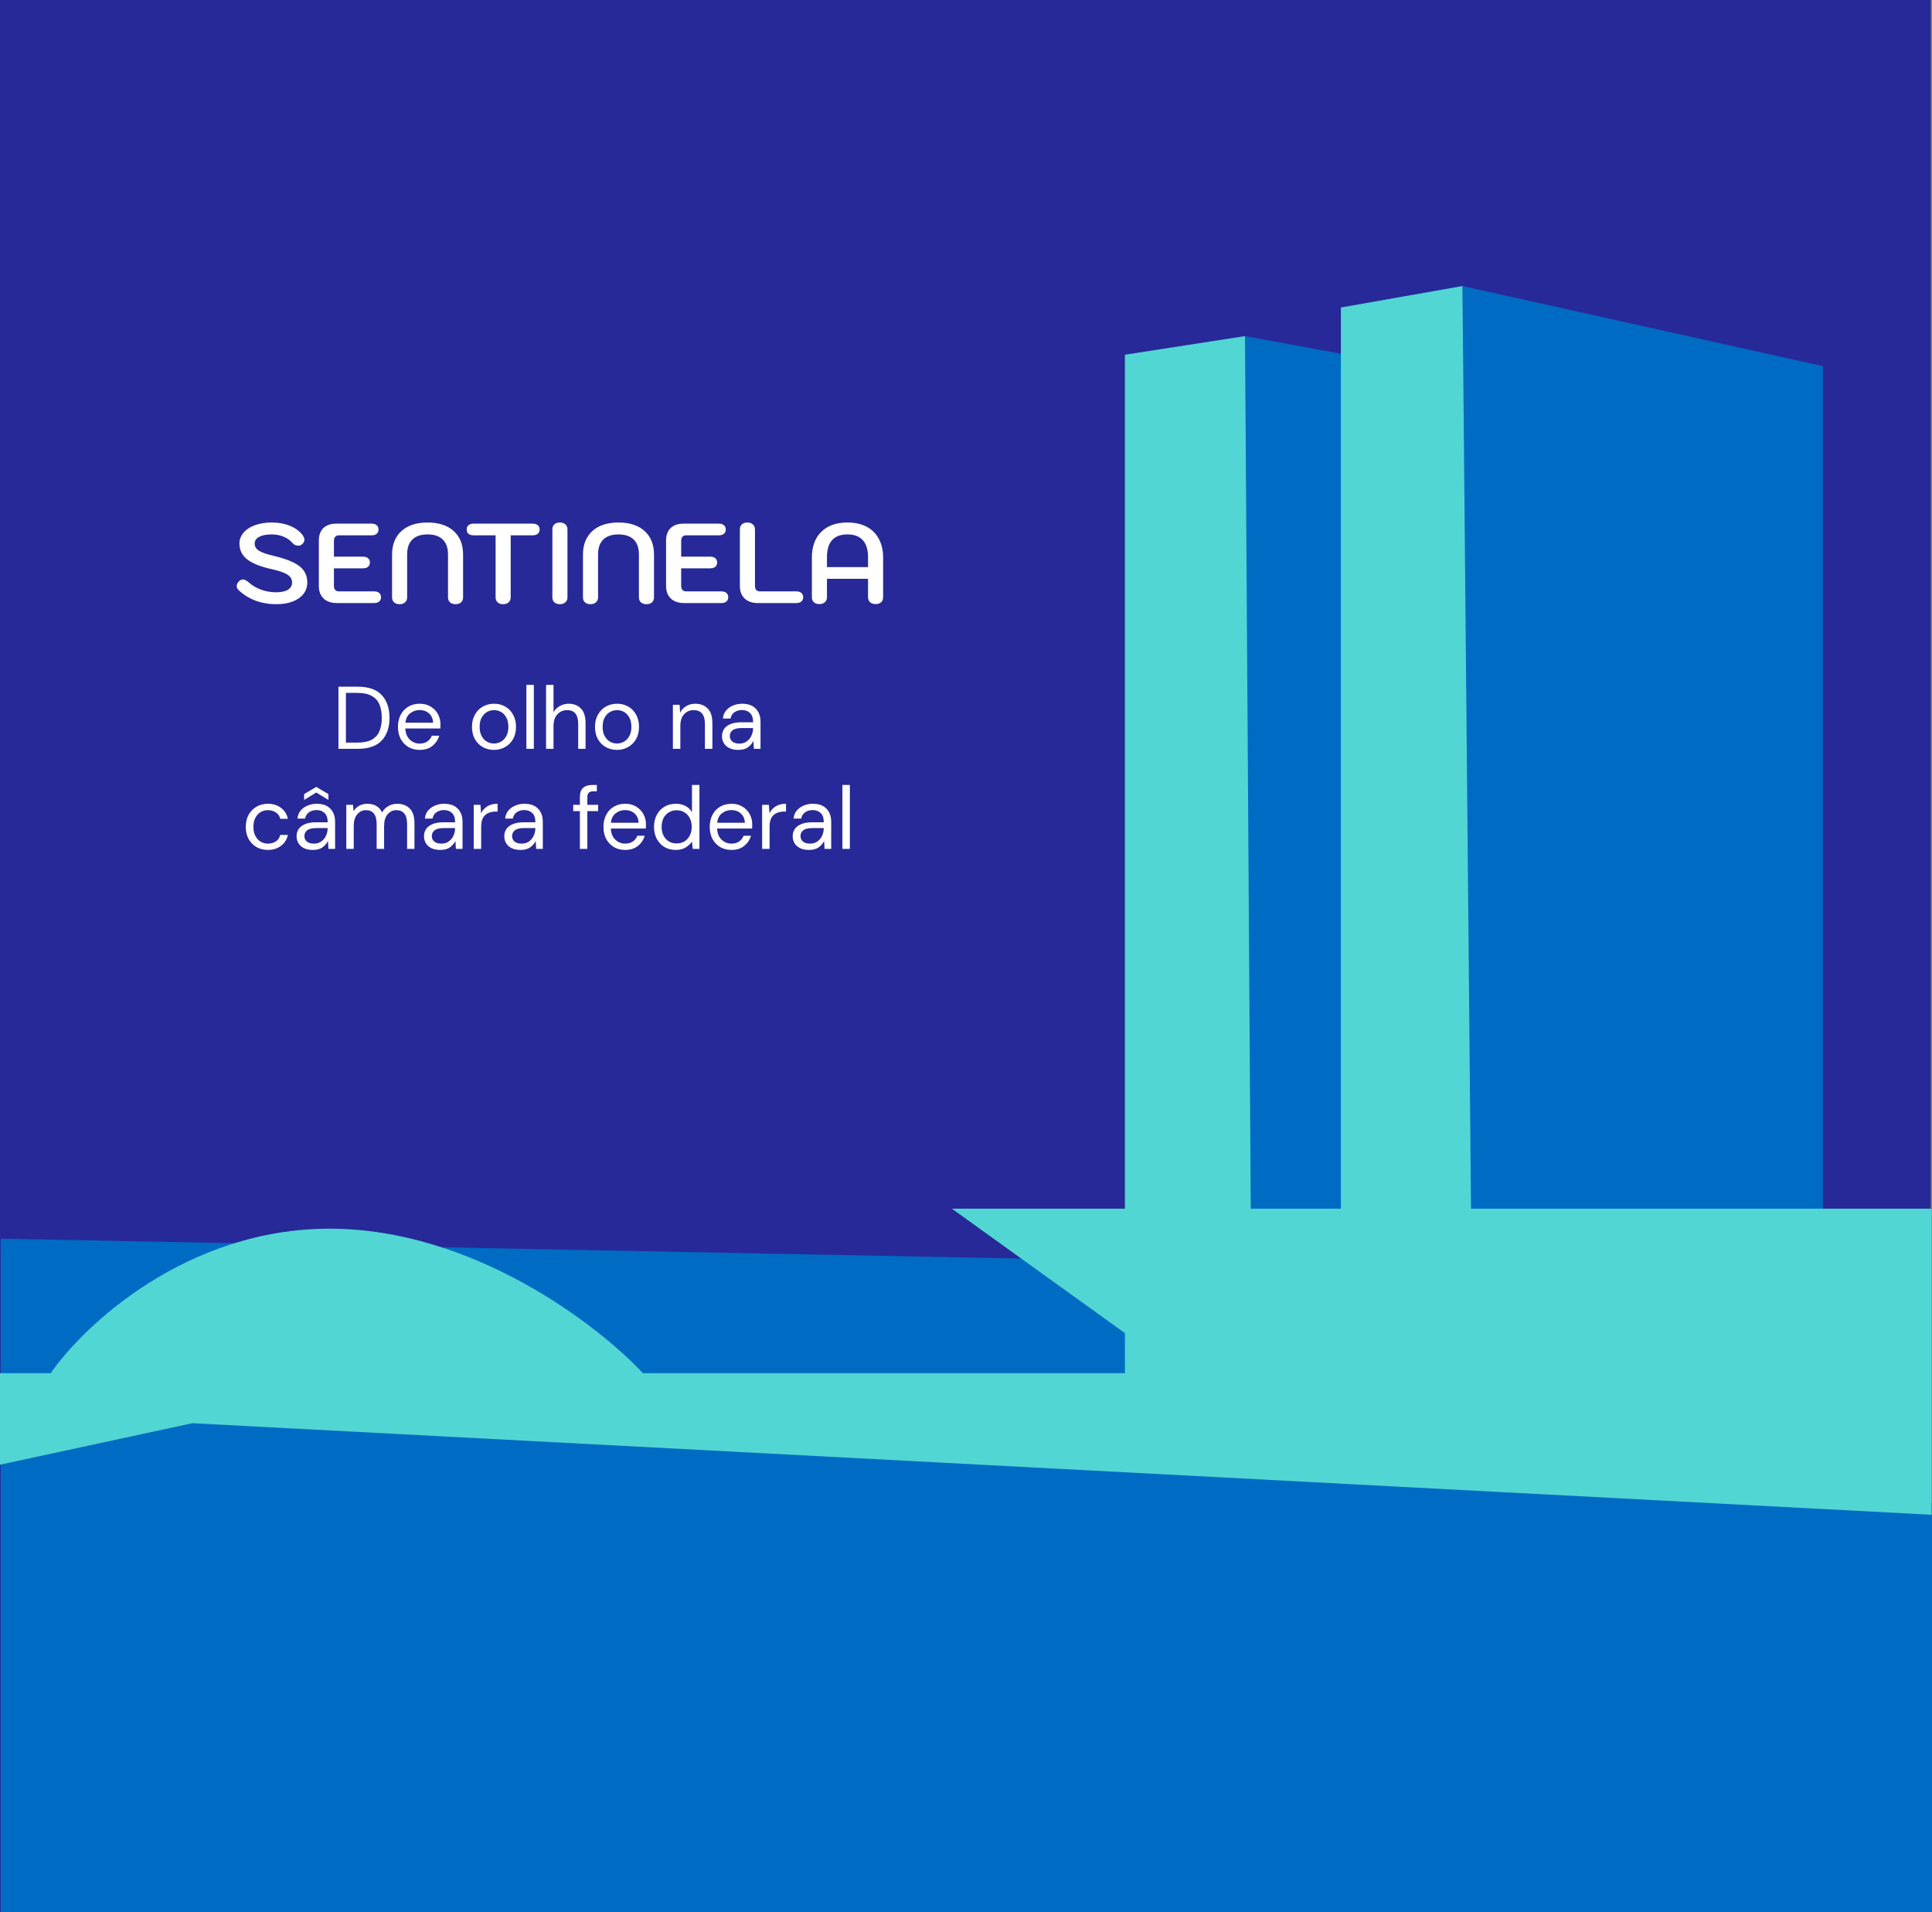 <svg width="676" height="669" viewBox="0 0 676 669" fill="none" xmlns="http://www.w3.org/2000/svg">
<rect x="0" y="0" width="676" height="669" fill="#808080" stroke="none"/>
<rect width="675.548" height="668.963" fill="#272998"/>
<path d="M437.14 441.902L0.23 433.394V669.116H676.865V526.982L637.829 482.941V128.107L511.71 100.081V131.611L435.639 117.598L437.14 441.902Z" fill="#006BC3"/>
<path d="M17.745 480.438H0L-2.42211e-05 512.469L67.292 497.955L675.864 529.985V422.884H514.712L511.709 100.081L469.169 107.588V422.884H437.64L435.638 117.598L393.598 124.104V422.884H333.042L393.598 466.425V480.438H224.94C209.259 463.589 165.384 429.891 115.337 429.891C65.29 429.891 29.423 463.589 17.745 480.438Z" fill="#51D6D3"/>
<path d="M96.641 211.397C94.047 211.397 91.612 210.974 89.337 210.127C87.061 209.253 85.089 208.009 83.422 206.395C83.025 205.998 82.826 205.548 82.826 205.045C82.826 204.463 83.091 203.907 83.62 203.378C84.043 202.955 84.507 202.743 85.01 202.743C85.539 202.743 86.174 203.047 86.915 203.656C88.159 204.794 89.628 205.68 91.321 206.316C93.042 206.924 94.815 207.229 96.641 207.229C98.388 207.229 99.751 206.938 100.73 206.355C101.709 205.747 102.199 204.9 102.199 203.815C102.199 202.677 101.669 201.764 100.611 201.076C99.552 200.361 97.752 199.726 95.212 199.17C91.216 198.297 88.304 197.145 86.478 195.716C84.679 194.287 83.779 192.448 83.779 190.198C83.779 188.769 84.255 187.499 85.208 186.387C86.161 185.249 87.484 184.376 89.178 183.767C90.898 183.132 92.856 182.815 95.053 182.815C97.514 182.815 99.698 183.225 101.603 184.045C103.535 184.839 105.004 185.964 106.01 187.42C106.354 187.975 106.526 188.452 106.526 188.849C106.499 189.51 106.168 190.079 105.533 190.556C105.189 190.794 104.792 190.913 104.342 190.913C103.522 190.913 102.847 190.595 102.318 189.96C101.55 189.034 100.518 188.306 99.221 187.777C97.951 187.247 96.561 186.983 95.053 186.983C93.174 186.983 91.705 187.274 90.647 187.856C89.614 188.412 89.098 189.193 89.098 190.198C89.098 191.204 89.601 192.038 90.607 192.699C91.639 193.334 93.412 193.943 95.926 194.525C98.705 195.187 100.942 195.941 102.635 196.788C104.329 197.609 105.56 198.588 106.327 199.726C107.121 200.864 107.518 202.227 107.518 203.815C107.518 205.323 107.068 206.66 106.168 207.824C105.269 208.962 103.998 209.849 102.357 210.484C100.717 211.093 98.811 211.397 96.641 211.397ZM117.914 211C115.902 211 114.341 210.471 113.229 209.412C112.118 208.353 111.562 206.871 111.562 204.966V189.087C111.562 187.234 112.091 185.792 113.15 184.76C114.235 183.728 115.73 183.212 117.636 183.212H129.982C130.776 183.212 131.384 183.397 131.808 183.767C132.231 184.111 132.443 184.614 132.443 185.276C132.443 185.911 132.218 186.414 131.768 186.784C131.345 187.128 130.749 187.3 129.982 187.3H118.549C118.02 187.3 117.596 187.472 117.278 187.816C116.987 188.161 116.842 188.637 116.842 189.246V194.764H126.965C127.759 194.764 128.367 194.949 128.791 195.319C129.214 195.663 129.426 196.166 129.426 196.828C129.426 197.463 129.201 197.966 128.751 198.336C128.328 198.68 127.732 198.852 126.965 198.852H116.842V204.966C116.842 205.575 116.987 206.051 117.278 206.395C117.596 206.739 118.02 206.911 118.549 206.911H130.855C131.649 206.911 132.258 207.096 132.681 207.467C133.105 207.811 133.316 208.314 133.316 208.975C133.316 209.611 133.091 210.113 132.642 210.484C132.218 210.828 131.623 211 130.855 211H117.914ZM139.803 211.397C139.009 211.397 138.374 211.185 137.897 210.762C137.421 210.338 137.183 209.756 137.183 209.015V194.049C137.183 190.529 138.281 187.777 140.478 185.792C142.674 183.807 145.718 182.815 149.608 182.815C153.498 182.815 156.542 183.807 158.738 185.792C160.935 187.777 162.033 190.529 162.033 194.049V209.015C162.033 209.756 161.795 210.338 161.319 210.762C160.842 211.185 160.207 211.397 159.413 211.397C158.619 211.397 157.971 211.185 157.468 210.762C156.992 210.312 156.754 209.73 156.754 209.015V193.93C156.754 191.68 156.145 189.96 154.928 188.769C153.71 187.578 151.937 186.983 149.608 186.983C147.279 186.983 145.506 187.578 144.288 188.769C143.071 189.96 142.462 191.68 142.462 193.93V209.015C142.462 209.73 142.211 210.312 141.708 210.762C141.232 211.185 140.597 211.397 139.803 211.397ZM176.032 211.397C175.238 211.397 174.602 211.185 174.126 210.762C173.65 210.338 173.411 209.756 173.411 209.015V187.3H165.75C164.982 187.3 164.374 187.128 163.924 186.784C163.5 186.414 163.289 185.911 163.289 185.276C163.289 184.614 163.5 184.111 163.924 183.767C164.347 183.397 164.956 183.212 165.75 183.212H186.353C187.147 183.212 187.756 183.397 188.179 183.767C188.602 184.111 188.814 184.614 188.814 185.276C188.814 185.911 188.589 186.414 188.139 186.784C187.716 187.128 187.12 187.3 186.353 187.3H178.691V209.015C178.691 209.73 178.44 210.312 177.937 210.762C177.461 211.185 176.825 211.397 176.032 211.397ZM195.893 211.397C195.099 211.397 194.464 211.185 193.987 210.762C193.511 210.338 193.273 209.756 193.273 209.015V185.196C193.273 184.455 193.511 183.873 193.987 183.45C194.464 183.026 195.099 182.815 195.893 182.815C196.66 182.815 197.295 183.026 197.798 183.45C198.301 183.873 198.553 184.455 198.553 185.196V209.015C198.553 209.756 198.301 210.338 197.798 210.762C197.295 211.185 196.66 211.397 195.893 211.397ZM206.599 211.397C205.805 211.397 205.17 211.185 204.693 210.762C204.217 210.338 203.979 209.756 203.979 209.015V194.049C203.979 190.529 205.077 187.777 207.274 185.792C209.47 183.807 212.514 182.815 216.404 182.815C220.295 182.815 223.338 183.807 225.535 185.792C227.731 187.777 228.83 190.529 228.83 194.049V209.015C228.83 209.756 228.591 210.338 228.115 210.762C227.639 211.185 227.003 211.397 226.21 211.397C225.416 211.397 224.767 211.185 224.264 210.762C223.788 210.312 223.55 209.73 223.55 209.015V193.93C223.55 191.68 222.941 189.96 221.724 188.769C220.506 187.578 218.733 186.983 216.404 186.983C214.075 186.983 212.302 187.578 211.085 188.769C209.867 189.96 209.259 191.68 209.259 193.93V209.015C209.259 209.73 209.007 210.312 208.504 210.762C208.028 211.185 207.393 211.397 206.599 211.397ZM239.411 211C237.399 211 235.838 210.471 234.726 209.412C233.615 208.353 233.059 206.871 233.059 204.966V189.087C233.059 187.234 233.588 185.792 234.647 184.76C235.732 183.728 237.227 183.212 239.133 183.212H251.479C252.273 183.212 252.881 183.397 253.305 183.767C253.728 184.111 253.94 184.614 253.94 185.276C253.94 185.911 253.715 186.414 253.265 186.784C252.842 187.128 252.246 187.3 251.479 187.3H240.046C239.516 187.3 239.093 187.472 238.775 187.816C238.484 188.161 238.339 188.637 238.339 189.246V194.764H248.462C249.256 194.764 249.864 194.949 250.288 195.319C250.711 195.663 250.923 196.166 250.923 196.828C250.923 197.463 250.698 197.966 250.248 198.336C249.825 198.68 249.229 198.852 248.462 198.852H238.339V204.966C238.339 205.575 238.484 206.051 238.775 206.395C239.093 206.739 239.516 206.911 240.046 206.911H252.352C253.146 206.911 253.755 207.096 254.178 207.467C254.602 207.811 254.813 208.314 254.813 208.975C254.813 209.611 254.588 210.113 254.138 210.484C253.715 210.828 253.12 211 252.352 211H239.411ZM265.23 211C263.218 211 261.657 210.471 260.545 209.412C259.434 208.353 258.878 206.871 258.878 204.966V185.196C258.878 184.455 259.116 183.873 259.593 183.45C260.069 183.026 260.704 182.815 261.498 182.815C262.292 182.815 262.927 183.04 263.404 183.489C263.906 183.913 264.158 184.482 264.158 185.196V204.966C264.158 205.575 264.303 206.051 264.594 206.395C264.912 206.739 265.336 206.911 265.865 206.911H278.568C279.362 206.911 279.971 207.096 280.394 207.467C280.818 207.811 281.029 208.314 281.029 208.975C281.029 209.611 280.804 210.113 280.354 210.484C279.931 210.828 279.336 211 278.568 211H265.23ZM286.692 211.357C285.898 211.357 285.263 211.146 284.787 210.722C284.31 210.299 284.072 209.716 284.072 208.975V195.081C284.072 191.244 285.17 188.24 287.367 186.07C289.564 183.9 292.62 182.815 296.537 182.815C299.104 182.815 301.327 183.304 303.206 184.283C305.085 185.263 306.515 186.678 307.494 188.531C308.5 190.384 309.002 192.567 309.002 195.081V208.975C309.002 209.716 308.764 210.299 308.288 210.722C307.811 211.146 307.176 211.357 306.382 211.357C305.588 211.357 304.94 211.146 304.437 210.722C303.961 210.272 303.723 209.69 303.723 208.975V202.505H289.352V208.975C289.352 209.69 289.101 210.272 288.598 210.722C288.121 211.146 287.486 211.357 286.692 211.357ZM303.723 198.416V194.962C303.723 192.316 303.114 190.331 301.896 189.007C300.706 187.658 298.919 186.983 296.537 186.983C291.747 186.983 289.352 189.643 289.352 194.962V198.416H303.723Z" fill="white"/>
<path d="M118.423 262V240.258H125.101C128.932 240.258 131.748 241.231 133.549 243.178C135.372 245.124 136.283 247.795 136.283 251.191C136.283 254.525 135.372 257.165 133.549 259.111C131.748 261.037 128.932 262 125.101 262H118.423ZM121.032 259.826H125.039C127.151 259.826 128.828 259.484 130.071 258.801C131.334 258.097 132.235 257.103 132.773 255.819C133.311 254.515 133.58 252.972 133.58 251.191C133.58 249.369 133.311 247.806 132.773 246.501C132.235 245.197 131.334 244.192 130.071 243.488C128.828 242.784 127.151 242.432 125.039 242.432H121.032V259.826ZM146.821 262.373C145.351 262.373 144.046 262.041 142.907 261.379C141.769 260.695 140.868 259.753 140.205 258.552C139.563 257.351 139.242 255.933 139.242 254.297C139.242 252.682 139.563 251.274 140.205 250.073C140.847 248.851 141.737 247.909 142.876 247.247C144.036 246.563 145.371 246.222 146.883 246.222C148.374 246.222 149.658 246.563 150.734 247.247C151.832 247.909 152.671 248.789 153.25 249.887C153.83 250.984 154.12 252.164 154.12 253.427C154.12 253.655 154.11 253.883 154.089 254.111C154.089 254.339 154.089 254.597 154.089 254.887H141.82C141.882 256.068 142.152 257.051 142.628 257.838C143.125 258.604 143.736 259.184 144.46 259.577C145.206 259.971 145.993 260.167 146.821 260.167C147.898 260.167 148.798 259.919 149.523 259.422C150.248 258.925 150.776 258.252 151.107 257.403H153.685C153.271 258.832 152.474 260.023 151.294 260.975C150.134 261.907 148.643 262.373 146.821 262.373ZM146.821 248.427C145.579 248.427 144.471 248.81 143.498 249.576C142.545 250.322 141.996 251.419 141.851 252.868H151.542C151.48 251.481 151.004 250.394 150.113 249.607C149.223 248.82 148.125 248.427 146.821 248.427ZM172.818 262.373C171.368 262.373 170.064 262.041 168.904 261.379C167.744 260.716 166.823 259.784 166.14 258.583C165.477 257.362 165.146 255.933 165.146 254.297C165.146 252.661 165.487 251.243 166.171 250.042C166.854 248.82 167.775 247.878 168.935 247.216C170.115 246.553 171.43 246.222 172.88 246.222C174.329 246.222 175.634 246.553 176.793 247.216C177.953 247.878 178.864 248.82 179.526 250.042C180.21 251.243 180.551 252.661 180.551 254.297C180.551 255.933 180.21 257.362 179.526 258.583C178.843 259.784 177.911 260.716 176.731 261.379C175.571 262.041 174.267 262.373 172.818 262.373ZM172.818 260.136C173.708 260.136 174.536 259.919 175.302 259.484C176.068 259.049 176.69 258.397 177.166 257.527C177.642 256.658 177.88 255.581 177.88 254.297C177.88 253.013 177.642 251.937 177.166 251.067C176.71 250.197 176.1 249.545 175.333 249.11C174.567 248.675 173.749 248.458 172.88 248.458C171.989 248.458 171.161 248.675 170.395 249.11C169.629 249.545 169.008 250.197 168.531 251.067C168.055 251.937 167.817 253.013 167.817 254.297C167.817 255.581 168.055 256.658 168.531 257.527C169.008 258.397 169.618 259.049 170.364 259.484C171.13 259.919 171.948 260.136 172.818 260.136ZM184.179 262V239.637H186.788V262H184.179ZM191.064 262V239.637H193.673V249.234C194.191 248.282 194.926 247.547 195.879 247.029C196.831 246.491 197.867 246.222 198.985 246.222C200.765 246.222 202.194 246.781 203.271 247.899C204.348 248.996 204.886 250.694 204.886 252.993V262H202.308V253.272C202.308 250.063 201.014 248.458 198.426 248.458C197.08 248.458 195.951 248.945 195.04 249.918C194.129 250.87 193.673 252.237 193.673 254.018V262H191.064ZM215.858 262.373C214.409 262.373 213.104 262.041 211.945 261.379C210.785 260.716 209.864 259.784 209.181 258.583C208.518 257.362 208.187 255.933 208.187 254.297C208.187 252.661 208.528 251.243 209.212 250.042C209.895 248.82 210.816 247.878 211.976 247.216C213.156 246.553 214.471 246.222 215.921 246.222C217.37 246.222 218.675 246.553 219.834 247.216C220.994 247.878 221.905 248.82 222.567 250.042C223.251 251.243 223.592 252.661 223.592 254.297C223.592 255.933 223.251 257.362 222.567 258.583C221.884 259.784 220.952 260.716 219.772 261.379C218.612 262.041 217.308 262.373 215.858 262.373ZM215.858 260.136C216.749 260.136 217.577 259.919 218.343 259.484C219.109 259.049 219.731 258.397 220.207 257.527C220.683 256.658 220.921 255.581 220.921 254.297C220.921 253.013 220.683 251.937 220.207 251.067C219.751 250.197 219.14 249.545 218.374 249.11C217.608 248.675 216.79 248.458 215.921 248.458C215.03 248.458 214.202 248.675 213.436 249.11C212.67 249.545 212.048 250.197 211.572 251.067C211.096 251.937 210.858 253.013 210.858 254.297C210.858 255.581 211.096 256.658 211.572 257.527C212.048 258.397 212.659 259.049 213.405 259.484C214.171 259.919 214.989 260.136 215.858 260.136ZM235.44 262V246.594H237.801L237.956 249.359C238.453 248.385 239.167 247.619 240.099 247.06C241.031 246.501 242.087 246.222 243.267 246.222C245.089 246.222 246.539 246.781 247.615 247.899C248.713 248.996 249.262 250.694 249.262 252.993V262H246.653V253.272C246.653 250.063 245.327 248.458 242.677 248.458C241.352 248.458 240.244 248.945 239.354 249.918C238.484 250.87 238.049 252.237 238.049 254.018V262H235.44ZM258.339 262.373C257.056 262.373 255.989 262.155 255.14 261.72C254.291 261.286 253.66 260.706 253.246 259.981C252.831 259.256 252.624 258.47 252.624 257.621C252.624 256.047 253.225 254.836 254.426 253.987C255.627 253.138 257.263 252.713 259.333 252.713H263.495V252.527C263.495 251.181 263.143 250.166 262.439 249.483C261.735 248.779 260.793 248.427 259.613 248.427C258.598 248.427 257.718 248.686 256.973 249.203C256.248 249.7 255.792 250.435 255.606 251.409H252.935C253.038 250.29 253.411 249.348 254.053 248.582C254.716 247.816 255.534 247.236 256.507 246.843C257.48 246.429 258.515 246.222 259.613 246.222C261.766 246.222 263.381 246.801 264.458 247.961C265.556 249.1 266.104 250.622 266.104 252.527V262H263.775L263.619 259.236C263.185 260.105 262.543 260.851 261.694 261.472C260.866 262.072 259.747 262.373 258.339 262.373ZM258.743 260.167C259.737 260.167 260.586 259.909 261.29 259.391C262.015 258.873 262.563 258.2 262.936 257.372C263.309 256.544 263.495 255.674 263.495 254.763V254.732H259.551C258.018 254.732 256.931 255.001 256.289 255.54C255.668 256.057 255.358 256.709 255.358 257.496C255.358 258.304 255.647 258.956 256.227 259.453C256.828 259.929 257.666 260.167 258.743 260.167ZM93.729 297.373C92.258 297.373 90.933 297.041 89.753 296.379C88.593 295.695 87.672 294.753 86.989 293.552C86.326 292.331 85.995 290.912 85.995 289.297C85.995 287.682 86.326 286.274 86.989 285.073C87.672 283.851 88.593 282.909 89.753 282.247C90.933 281.563 92.258 281.222 93.729 281.222C95.551 281.222 97.083 281.698 98.326 282.65C99.589 283.603 100.386 284.876 100.717 286.471H98.046C97.839 285.518 97.332 284.783 96.524 284.265C95.716 283.727 94.774 283.458 93.698 283.458C92.828 283.458 92.01 283.675 91.244 284.11C90.478 284.545 89.856 285.197 89.38 286.067C88.904 286.937 88.666 288.013 88.666 289.297C88.666 290.581 88.904 291.658 89.38 292.527C89.856 293.397 90.478 294.06 91.244 294.515C92.01 294.95 92.828 295.167 93.698 295.167C94.774 295.167 95.716 294.909 96.524 294.391C97.332 293.853 97.839 293.097 98.046 292.124H100.717C100.406 293.677 99.62 294.94 98.356 295.913C97.093 296.886 95.551 297.373 93.729 297.373ZM109.486 297.373C108.202 297.373 107.135 297.155 106.286 296.72C105.438 296.286 104.806 295.706 104.392 294.981C103.978 294.256 103.771 293.47 103.771 292.621C103.771 291.047 104.371 289.836 105.572 288.987C106.773 288.138 108.409 287.713 110.48 287.713H114.642V287.527C114.642 286.181 114.29 285.166 113.586 284.483C112.882 283.779 111.939 283.427 110.759 283.427C109.744 283.427 108.864 283.686 108.119 284.203C107.394 284.7 106.939 285.435 106.752 286.409H104.081C104.185 285.29 104.558 284.348 105.199 283.582C105.862 282.816 106.68 282.236 107.653 281.843C108.626 281.429 109.662 281.222 110.759 281.222C112.913 281.222 114.528 281.801 115.604 282.961C116.702 284.1 117.251 285.622 117.251 287.527V297H114.921L114.766 294.236C114.331 295.105 113.689 295.851 112.84 296.472C112.012 297.072 110.894 297.373 109.486 297.373ZM109.889 295.167C110.883 295.167 111.732 294.909 112.436 294.391C113.161 293.873 113.71 293.2 114.083 292.372C114.455 291.544 114.642 290.674 114.642 289.763V289.732H110.697C109.165 289.732 108.078 290.001 107.436 290.54C106.815 291.057 106.504 291.709 106.504 292.496C106.504 293.304 106.794 293.956 107.374 294.453C107.974 294.929 108.813 295.167 109.889 295.167ZM106.411 279.886V277.836L110.666 275.32L114.921 277.836V279.886L110.666 277.277L106.411 279.886ZM121.165 297V281.594H123.525L123.712 283.831C124.209 283.002 124.871 282.36 125.699 281.905C126.528 281.449 127.459 281.222 128.495 281.222C129.716 281.222 130.762 281.47 131.632 281.967C132.522 282.464 133.206 283.22 133.682 284.234C134.22 283.303 134.955 282.568 135.887 282.029C136.84 281.491 137.864 281.222 138.962 281.222C140.805 281.222 142.275 281.781 143.372 282.899C144.47 283.996 145.019 285.694 145.019 287.993V297H142.441V288.272C142.441 286.678 142.12 285.477 141.478 284.669C140.836 283.862 139.914 283.458 138.713 283.458C137.471 283.458 136.436 283.945 135.607 284.918C134.8 285.87 134.396 287.237 134.396 289.018V297H131.787V288.272C131.787 286.678 131.466 285.477 130.824 284.669C130.182 283.862 129.261 283.458 128.06 283.458C126.838 283.458 125.813 283.945 124.985 284.918C124.177 285.87 123.774 287.237 123.774 289.018V297H121.165ZM154.074 297.373C152.79 297.373 151.723 297.155 150.874 296.72C150.025 296.286 149.394 295.706 148.98 294.981C148.566 294.256 148.359 293.47 148.359 292.621C148.359 291.047 148.959 289.836 150.16 288.987C151.361 288.138 152.997 287.713 155.067 287.713H159.229V287.527C159.229 286.181 158.877 285.166 158.173 284.483C157.469 283.779 156.527 283.427 155.347 283.427C154.332 283.427 153.452 283.686 152.707 284.203C151.982 284.7 151.527 285.435 151.34 286.409H148.669C148.773 285.29 149.145 284.348 149.787 283.582C150.45 282.816 151.268 282.236 152.241 281.843C153.214 281.429 154.25 281.222 155.347 281.222C157.5 281.222 159.116 281.801 160.192 282.961C161.29 284.1 161.838 285.622 161.838 287.527V297H159.509L159.354 294.236C158.919 295.105 158.277 295.851 157.428 296.472C156.6 297.072 155.482 297.373 154.074 297.373ZM154.477 295.167C155.471 295.167 156.32 294.909 157.024 294.391C157.749 293.873 158.298 293.2 158.67 292.372C159.043 291.544 159.229 290.674 159.229 289.763V289.732H155.285C153.753 289.732 152.665 290.001 152.024 290.54C151.402 291.057 151.092 291.709 151.092 292.496C151.092 293.304 151.382 293.956 151.961 294.453C152.562 294.929 153.401 295.167 154.477 295.167ZM165.752 297V281.594H168.113L168.33 284.545C168.807 283.53 169.531 282.723 170.505 282.122C171.478 281.522 172.679 281.222 174.108 281.222V283.955H173.393C172.482 283.955 171.644 284.121 170.877 284.452C170.111 284.762 169.5 285.301 169.045 286.067C168.589 286.833 168.362 287.889 168.362 289.235V297H165.752ZM182.161 297.373C180.877 297.373 179.811 297.155 178.962 296.72C178.113 296.286 177.481 295.706 177.067 294.981C176.653 294.256 176.446 293.47 176.446 292.621C176.446 291.047 177.046 289.836 178.247 288.987C179.448 288.138 181.084 287.713 183.155 287.713H187.317V287.527C187.317 286.181 186.965 285.166 186.261 284.483C185.557 283.779 184.615 283.427 183.434 283.427C182.42 283.427 181.54 283.686 180.794 284.203C180.069 284.7 179.614 285.435 179.428 286.409H176.756C176.86 285.29 177.233 284.348 177.875 283.582C178.537 282.816 179.355 282.236 180.328 281.843C181.302 281.429 182.337 281.222 183.434 281.222C185.588 281.222 187.203 281.801 188.28 282.961C189.377 284.1 189.926 285.622 189.926 287.527V297H187.596L187.441 294.236C187.006 295.105 186.364 295.851 185.515 296.472C184.687 297.072 183.569 297.373 182.161 297.373ZM182.565 295.167C183.559 295.167 184.407 294.909 185.112 294.391C185.836 293.873 186.385 293.2 186.758 292.372C187.13 291.544 187.317 290.674 187.317 289.763V289.732H183.372C181.84 289.732 180.753 290.001 180.111 290.54C179.49 291.057 179.179 291.709 179.179 292.496C179.179 293.304 179.469 293.956 180.049 294.453C180.649 294.929 181.488 295.167 182.565 295.167ZM202.898 297V283.8H200.569V281.594H202.898V278.923C202.898 277.432 203.271 276.345 204.017 275.662C204.762 274.979 205.849 274.637 207.278 274.637H208.831V276.873H207.682C206.895 276.873 206.336 277.039 206.004 277.37C205.673 277.681 205.507 278.219 205.507 278.985V281.594H209.297V283.8H205.507V297H202.898ZM218.723 297.373C217.252 297.373 215.948 297.041 214.809 296.379C213.67 295.695 212.769 294.753 212.107 293.552C211.465 292.351 211.144 290.933 211.144 289.297C211.144 287.682 211.465 286.274 212.107 285.073C212.749 283.851 213.639 282.909 214.778 282.247C215.938 281.563 217.273 281.222 218.785 281.222C220.276 281.222 221.559 281.563 222.636 282.247C223.734 282.909 224.572 283.789 225.152 284.887C225.732 285.984 226.022 287.164 226.022 288.427C226.022 288.655 226.011 288.883 225.991 289.111C225.991 289.339 225.991 289.597 225.991 289.887H213.722C213.784 291.068 214.053 292.051 214.53 292.838C215.027 293.604 215.637 294.184 216.362 294.577C217.108 294.971 217.894 295.167 218.723 295.167C219.799 295.167 220.7 294.919 221.425 294.422C222.15 293.925 222.678 293.252 223.009 292.403H225.587C225.173 293.832 224.376 295.023 223.195 295.975C222.036 296.907 220.545 297.373 218.723 297.373ZM218.723 283.427C217.48 283.427 216.372 283.81 215.399 284.576C214.447 285.322 213.898 286.419 213.753 287.868H223.444C223.382 286.481 222.905 285.394 222.015 284.607C221.125 283.82 220.027 283.427 218.723 283.427ZM236.468 297.373C234.936 297.373 233.59 297.021 232.43 296.317C231.292 295.613 230.401 294.65 229.759 293.428C229.138 292.206 228.828 290.819 228.828 289.266C228.828 287.713 229.148 286.336 229.79 285.135C230.432 283.913 231.323 282.961 232.462 282.278C233.6 281.574 234.946 281.222 236.499 281.222C237.762 281.222 238.881 281.48 239.854 281.998C240.827 282.516 241.583 283.24 242.121 284.172V274.637H244.73V297H242.37L242.121 294.453C241.624 295.199 240.91 295.871 239.978 296.472C239.046 297.072 237.876 297.373 236.468 297.373ZM236.748 295.105C237.783 295.105 238.694 294.867 239.481 294.391C240.289 293.894 240.91 293.211 241.345 292.341C241.8 291.471 242.028 290.457 242.028 289.297C242.028 288.138 241.8 287.123 241.345 286.253C240.91 285.384 240.289 284.711 239.481 284.234C238.694 283.737 237.783 283.489 236.748 283.489C235.733 283.489 234.822 283.737 234.015 284.234C233.228 284.711 232.606 285.384 232.151 286.253C231.716 287.123 231.499 288.138 231.499 289.297C231.499 290.457 231.716 291.471 232.151 292.341C232.606 293.211 233.228 293.894 234.015 294.391C234.822 294.867 235.733 295.105 236.748 295.105ZM255.91 297.373C254.439 297.373 253.135 297.041 251.996 296.379C250.857 295.695 249.956 294.753 249.294 293.552C248.652 292.351 248.331 290.933 248.331 289.297C248.331 287.682 248.652 286.274 249.294 285.073C249.936 283.851 250.826 282.909 251.965 282.247C253.124 281.563 254.46 281.222 255.972 281.222C257.462 281.222 258.746 281.563 259.823 282.247C260.92 282.909 261.759 283.789 262.339 284.887C262.919 285.984 263.209 287.164 263.209 288.427C263.209 288.655 263.198 288.883 263.178 289.111C263.178 289.339 263.178 289.597 263.178 289.887H250.909C250.971 291.068 251.24 292.051 251.716 292.838C252.213 293.604 252.824 294.184 253.549 294.577C254.294 294.971 255.081 295.167 255.91 295.167C256.986 295.167 257.887 294.919 258.612 294.422C259.336 293.925 259.864 293.252 260.196 292.403H262.774C262.36 293.832 261.562 295.023 260.382 295.975C259.223 296.907 257.732 297.373 255.91 297.373ZM255.91 283.427C254.667 283.427 253.559 283.81 252.586 284.576C251.634 285.322 251.085 286.419 250.94 287.868H260.631C260.568 286.481 260.092 285.394 259.202 284.607C258.311 283.82 257.214 283.427 255.91 283.427ZM266.667 297V281.594H269.027L269.245 284.545C269.721 283.53 270.446 282.723 271.419 282.122C272.392 281.522 273.593 281.222 275.022 281.222V283.955H274.307C273.396 283.955 272.558 284.121 271.792 284.452C271.025 284.762 270.415 285.301 269.959 286.067C269.503 286.833 269.276 287.889 269.276 289.235V297H266.667ZM283.075 297.373C281.791 297.373 280.725 297.155 279.876 296.72C279.027 296.286 278.395 295.706 277.981 294.981C277.567 294.256 277.36 293.47 277.36 292.621C277.36 291.047 277.96 289.836 279.161 288.987C280.362 288.138 281.998 287.713 284.069 287.713H288.231V287.527C288.231 286.181 287.879 285.166 287.175 284.483C286.471 283.779 285.529 283.427 284.348 283.427C283.334 283.427 282.454 283.686 281.708 284.203C280.984 284.7 280.528 285.435 280.342 286.409H277.671C277.774 285.29 278.147 284.348 278.789 283.582C279.451 282.816 280.269 282.236 281.242 281.843C282.216 281.429 283.251 281.222 284.348 281.222C286.502 281.222 288.117 281.801 289.194 282.961C290.291 284.1 290.84 285.622 290.84 287.527V297H288.51L288.355 294.236C287.92 295.105 287.278 295.851 286.429 296.472C285.601 297.072 284.483 297.373 283.075 297.373ZM283.479 295.167C284.473 295.167 285.322 294.909 286.026 294.391C286.75 293.873 287.299 293.2 287.672 292.372C288.045 291.544 288.231 290.674 288.231 289.763V289.732H284.286C282.754 289.732 281.667 290.001 281.025 290.54C280.404 291.057 280.093 291.709 280.093 292.496C280.093 293.304 280.383 293.956 280.963 294.453C281.563 294.929 282.402 295.167 283.479 295.167ZM294.754 297V274.637H297.363V297H294.754Z" fill="white"/>
</svg>
